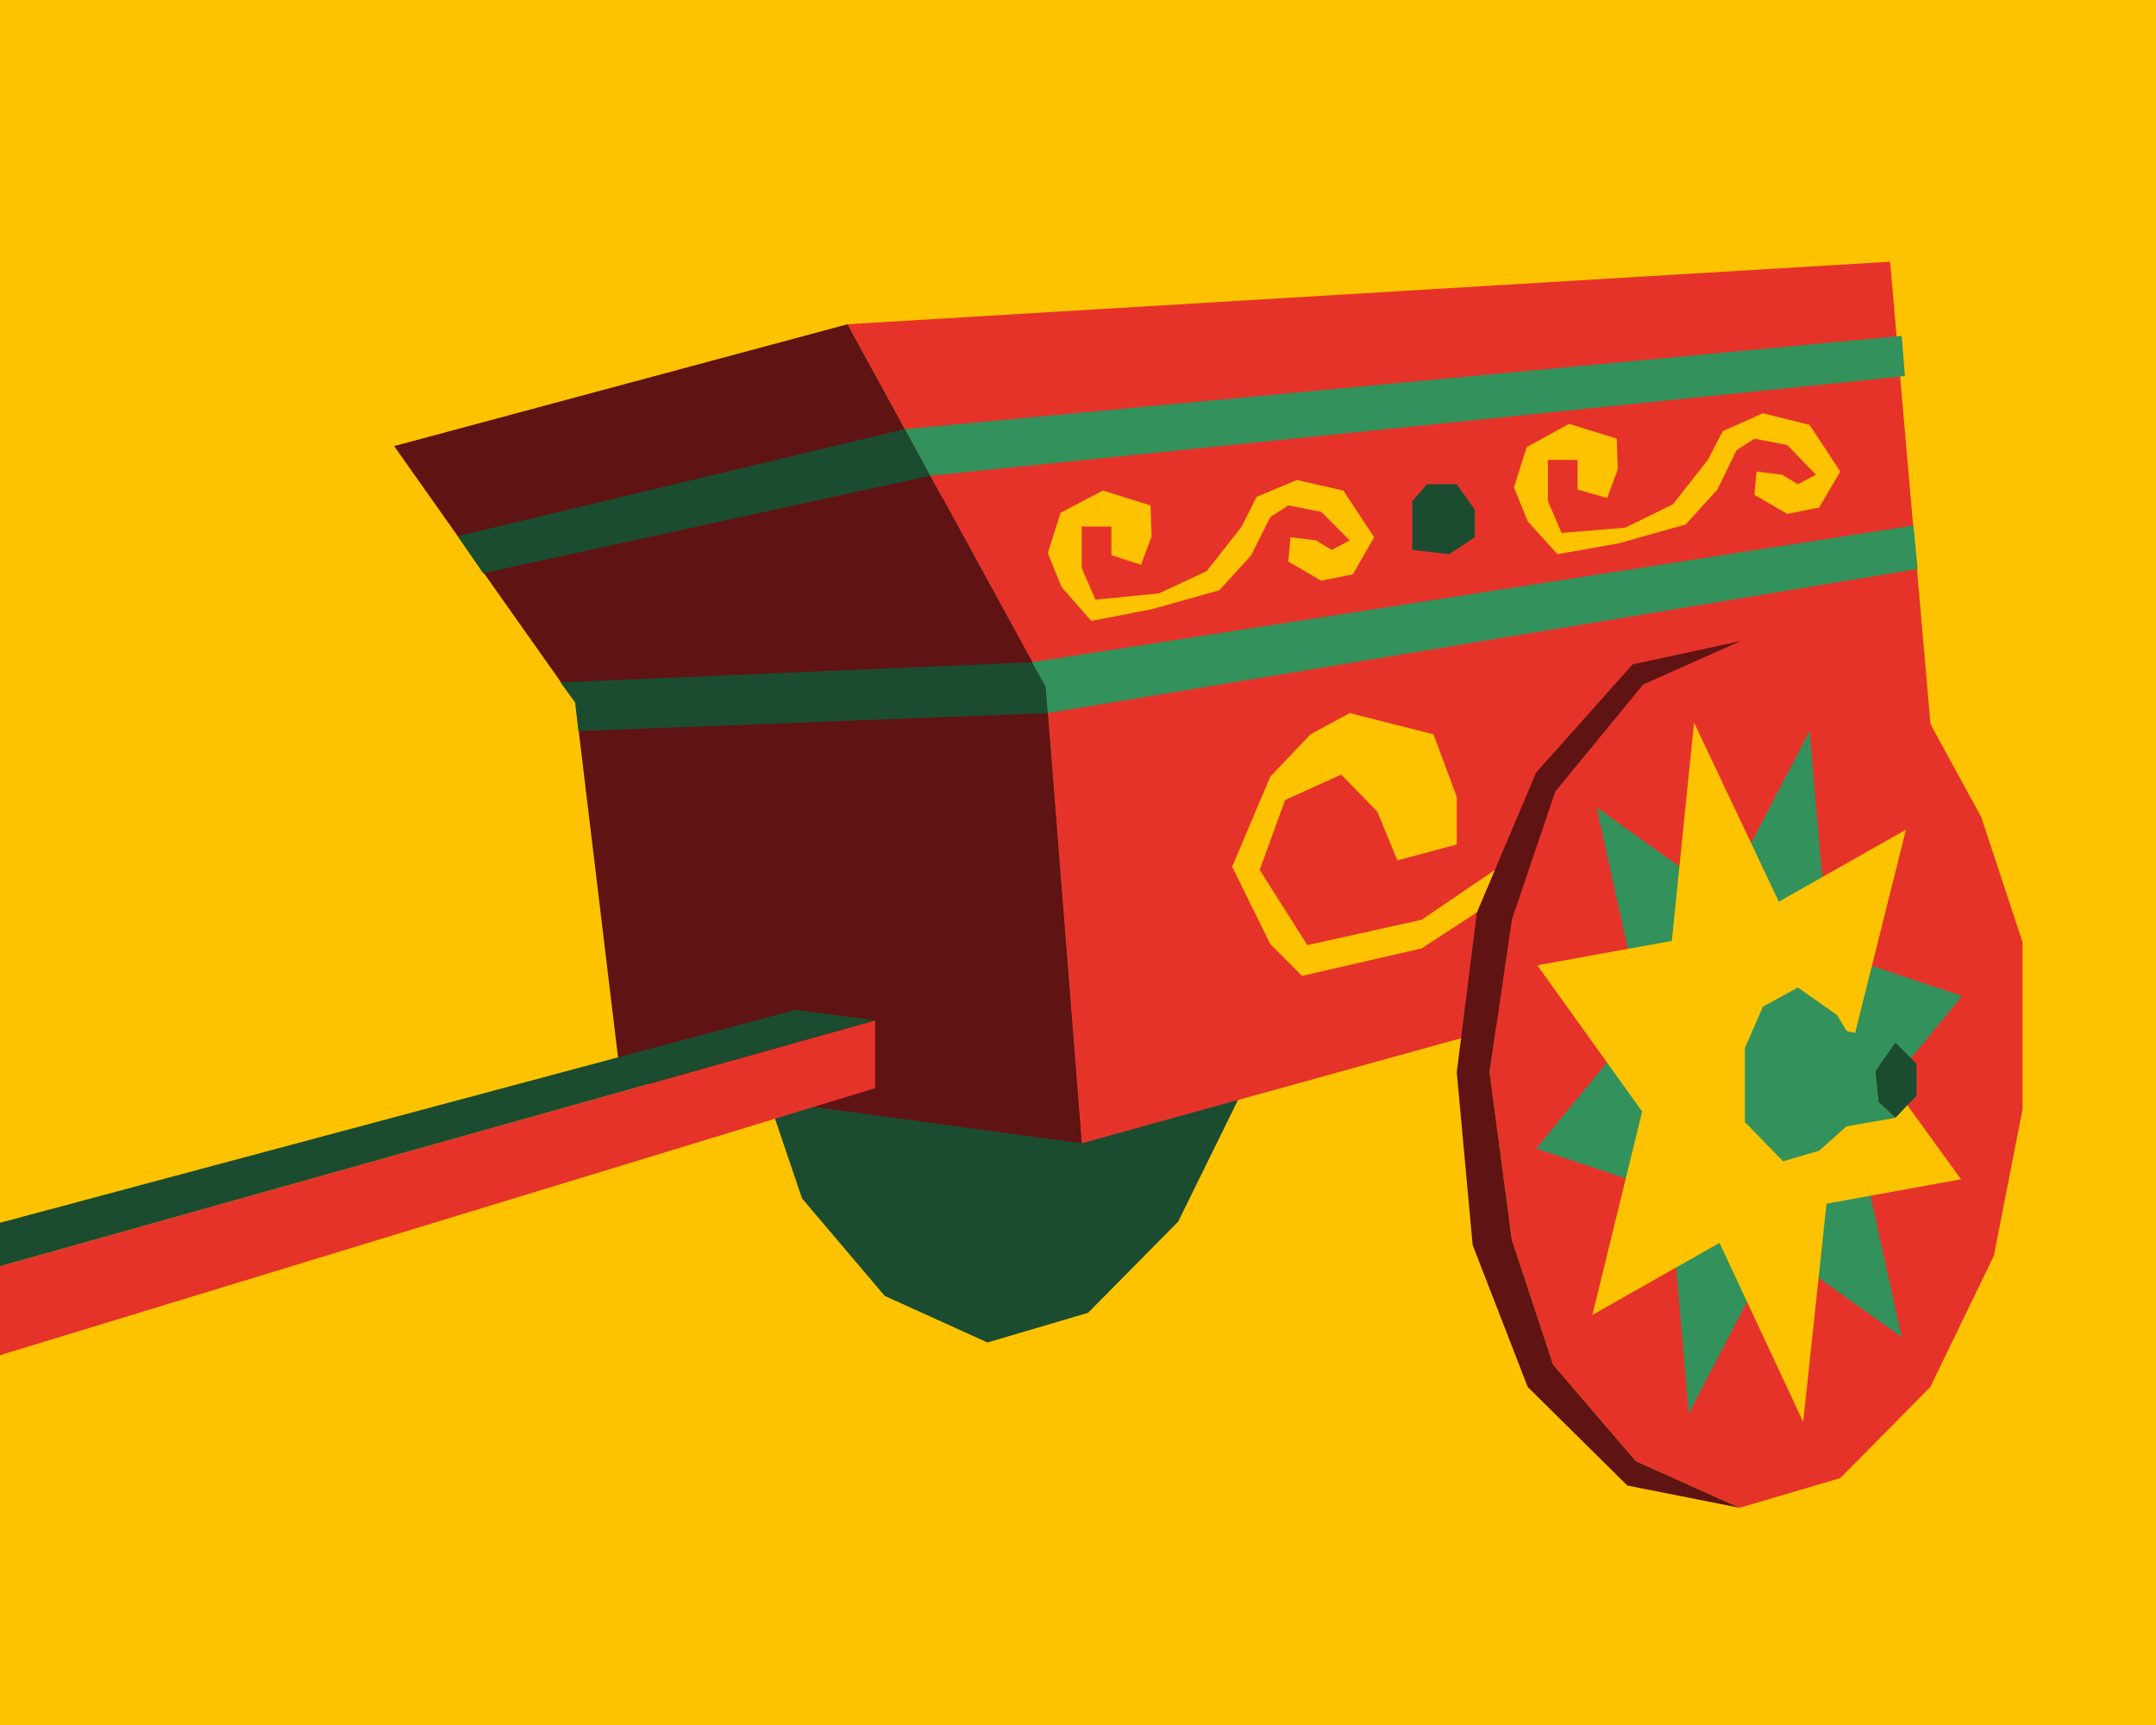 <?xml version="1.0" encoding="utf-8"?>
<!-- Generator: Adobe Illustrator 28.1.0, SVG Export Plug-In . SVG Version: 6.00 Build 0)  -->
<svg version="1.1" id="Capa_1" xmlns="http://www.w3.org/2000/svg" xmlns:xlink="http://www.w3.org/1999/xlink" x="0px" y="0px"
	 viewBox="0 0 203.5 162.8" style="enable-background:new 0 0 203.5 162.8;" xml:space="preserve">
<style type="text/css">
	.st0{fill:#FDC300;}
	.st1{fill:#E6332A;}
	.st2{fill:#1B4C2F;}
	.st3{fill:#601313;}
	.st4{fill:#33915C;}
</style>
<rect class="st0" width="203.5" height="162.8"/>
<g>
	<polygon class="st1" points="172.8,60.5 164.3,60.5 155.1,64.6 146.8,74.7 142.7,86.8 140.6,101.2 142.7,117 146.6,128.8 
		154.4,137.9 164.2,142.3 173.7,139.5 182.2,130.9 188.2,118.5 190.9,104.7 190.9,88.9 187,77.1 181.1,66.3 	"/>
	<polygon class="st2" points="101.9,44.8 93.4,44.8 84.2,49 75.9,59.1 71.7,71.2 69.6,85.6 71.7,101.3 75.7,113.1 83.5,122.3 
		93.2,126.7 102.7,123.9 111.2,115.3 117.3,102.9 119.9,89.1 119.9,73.3 116.1,61.5 110.2,50.7 	"/>
	<polygon class="st1" points="80,30.6 98.7,64.8 102.1,107.9 183.7,85.3 178.4,24.7 	"/>
	<polygon class="st3" points="80,30.6 37.2,42.1 54.3,66.3 58.6,102 102.1,107.9 98.7,64.8 	"/>
	<polygon class="st1" points="82.6,102.7 0,127.9 0,119.5 82.6,96.3 	"/>
	<polygon class="st2" points="82.6,96.3 75.1,95.3 0,115.4 0,119.5 	"/>
	<polygon class="st4" points="170.8,69 172.6,89.8 185.2,94 175.1,106.3 179.5,126.2 167.6,117.7 159.4,133.4 157.6,112.6 
		145,108.4 155.1,96.1 150.7,76.2 162.6,84.7 	"/>
	<polygon class="st0" points="159.9,68.2 167.9,85.1 179.9,78.3 175.1,97.5 185.1,111.3 172.4,113.6 170.2,134.2 162.3,117.3 
		150.3,124.1 155,104.9 145.1,91.1 157.8,88.8 	"/>
	<polygon class="st3" points="164.3,60.5 154.1,62.7 145,72.9 139.4,86.1 137.5,101.2 139,117.5 144.2,130.9 153.6,140.2 
		164.2,142.3 154.4,137.9 146.6,128.8 142.7,117 140.6,101.2 142.7,86.8 146.8,74.7 155.1,64.6 	"/>
	<polygon class="st4" points="85.4,40.5 179.5,31.7 179.8,35.5 87.8,44.9 	"/>
	<polygon class="st2" points="97.4,62.5 52.9,64.4 54.3,66.3 54.6,69 98.9,67.3 98.7,64.8 	"/>
	<polygon class="st4" points="180.6,49.6 97.4,62.5 98.7,64.8 98.9,67.3 181,53.7 	"/>
	<polygon class="st4" points="174.3,97.3 178.9,98.4 177,101.1 177.3,104 178.9,105.5 174.3,106.3 171.7,108.6 168.3,109.6 
		164.7,105.9 164.7,98.9 166.4,95 169.7,93.2 173.4,95.8 	"/>
	<polygon class="st2" points="178.9,98.4 180.9,100.4 180.9,103.4 178.9,105.5 177.3,104 177,101.1 	"/>
	<polygon class="st0" points="141.1,82.1 134.2,86.8 123.4,89.2 118.9,82.1 121.3,75.5 126.6,73.1 130,76.6 131.9,81.2 137.5,79.7 
		137.5,75.2 135.3,69.3 127.4,67.3 123.7,69.3 119.9,73.3 116.3,81.8 119.9,89.1 122.9,92.1 134.2,89.5 139.4,86.1 	"/>
	<polygon class="st0" points="119.9,48.8 118.1,52.4 115.1,55.7 108.7,57.5 103,58.6 100.2,55.4 98.9,52.2 100.1,48.4 104.1,46.3 
		108.6,47.7 108.7,50.6 107.7,53.3 104.9,52.4 104.9,49.7 102.1,49.7 102.1,53.6 103.4,56.6 109.4,56 113.9,53.9 117.2,49.7 
		118.6,46.9 122.4,45.3 126.8,46.3 129.7,50.7 127.7,54.2 124.7,54.8 121.6,53 121.8,50.7 124.2,51 125.7,51.9 127.4,51 124.7,48.3 
		121.6,47.7 	"/>
	<polygon class="st0" points="163.9,42.5 162.1,46.2 159.1,49.5 152.7,51.3 147,52.3 144.2,49.2 142.9,46 144.1,42.2 148.1,40 
		152.6,41.4 152.7,44.3 151.7,47 148.9,46.2 148.9,43.4 146.1,43.4 146.1,47.3 147.4,50.3 153.4,49.8 157.9,47.6 161.2,43.4 
		162.6,40.7 166.4,39 170.8,40.1 173.7,44.5 171.7,47.9 168.7,48.5 165.6,46.7 165.8,44.5 168.2,44.8 169.7,45.7 171.4,44.8 
		168.7,42 165.6,41.4 	"/>
	<polygon class="st2" points="85.4,40.5 43.2,50.6 45.6,54.1 87.8,44.9 	"/>
	<polygon class="st2" points="137.5,45.7 134.7,45.7 133.3,47.3 133.3,51.9 136.8,52.3 139.2,50.7 139.2,48.1 	"/>
</g>
</svg>
